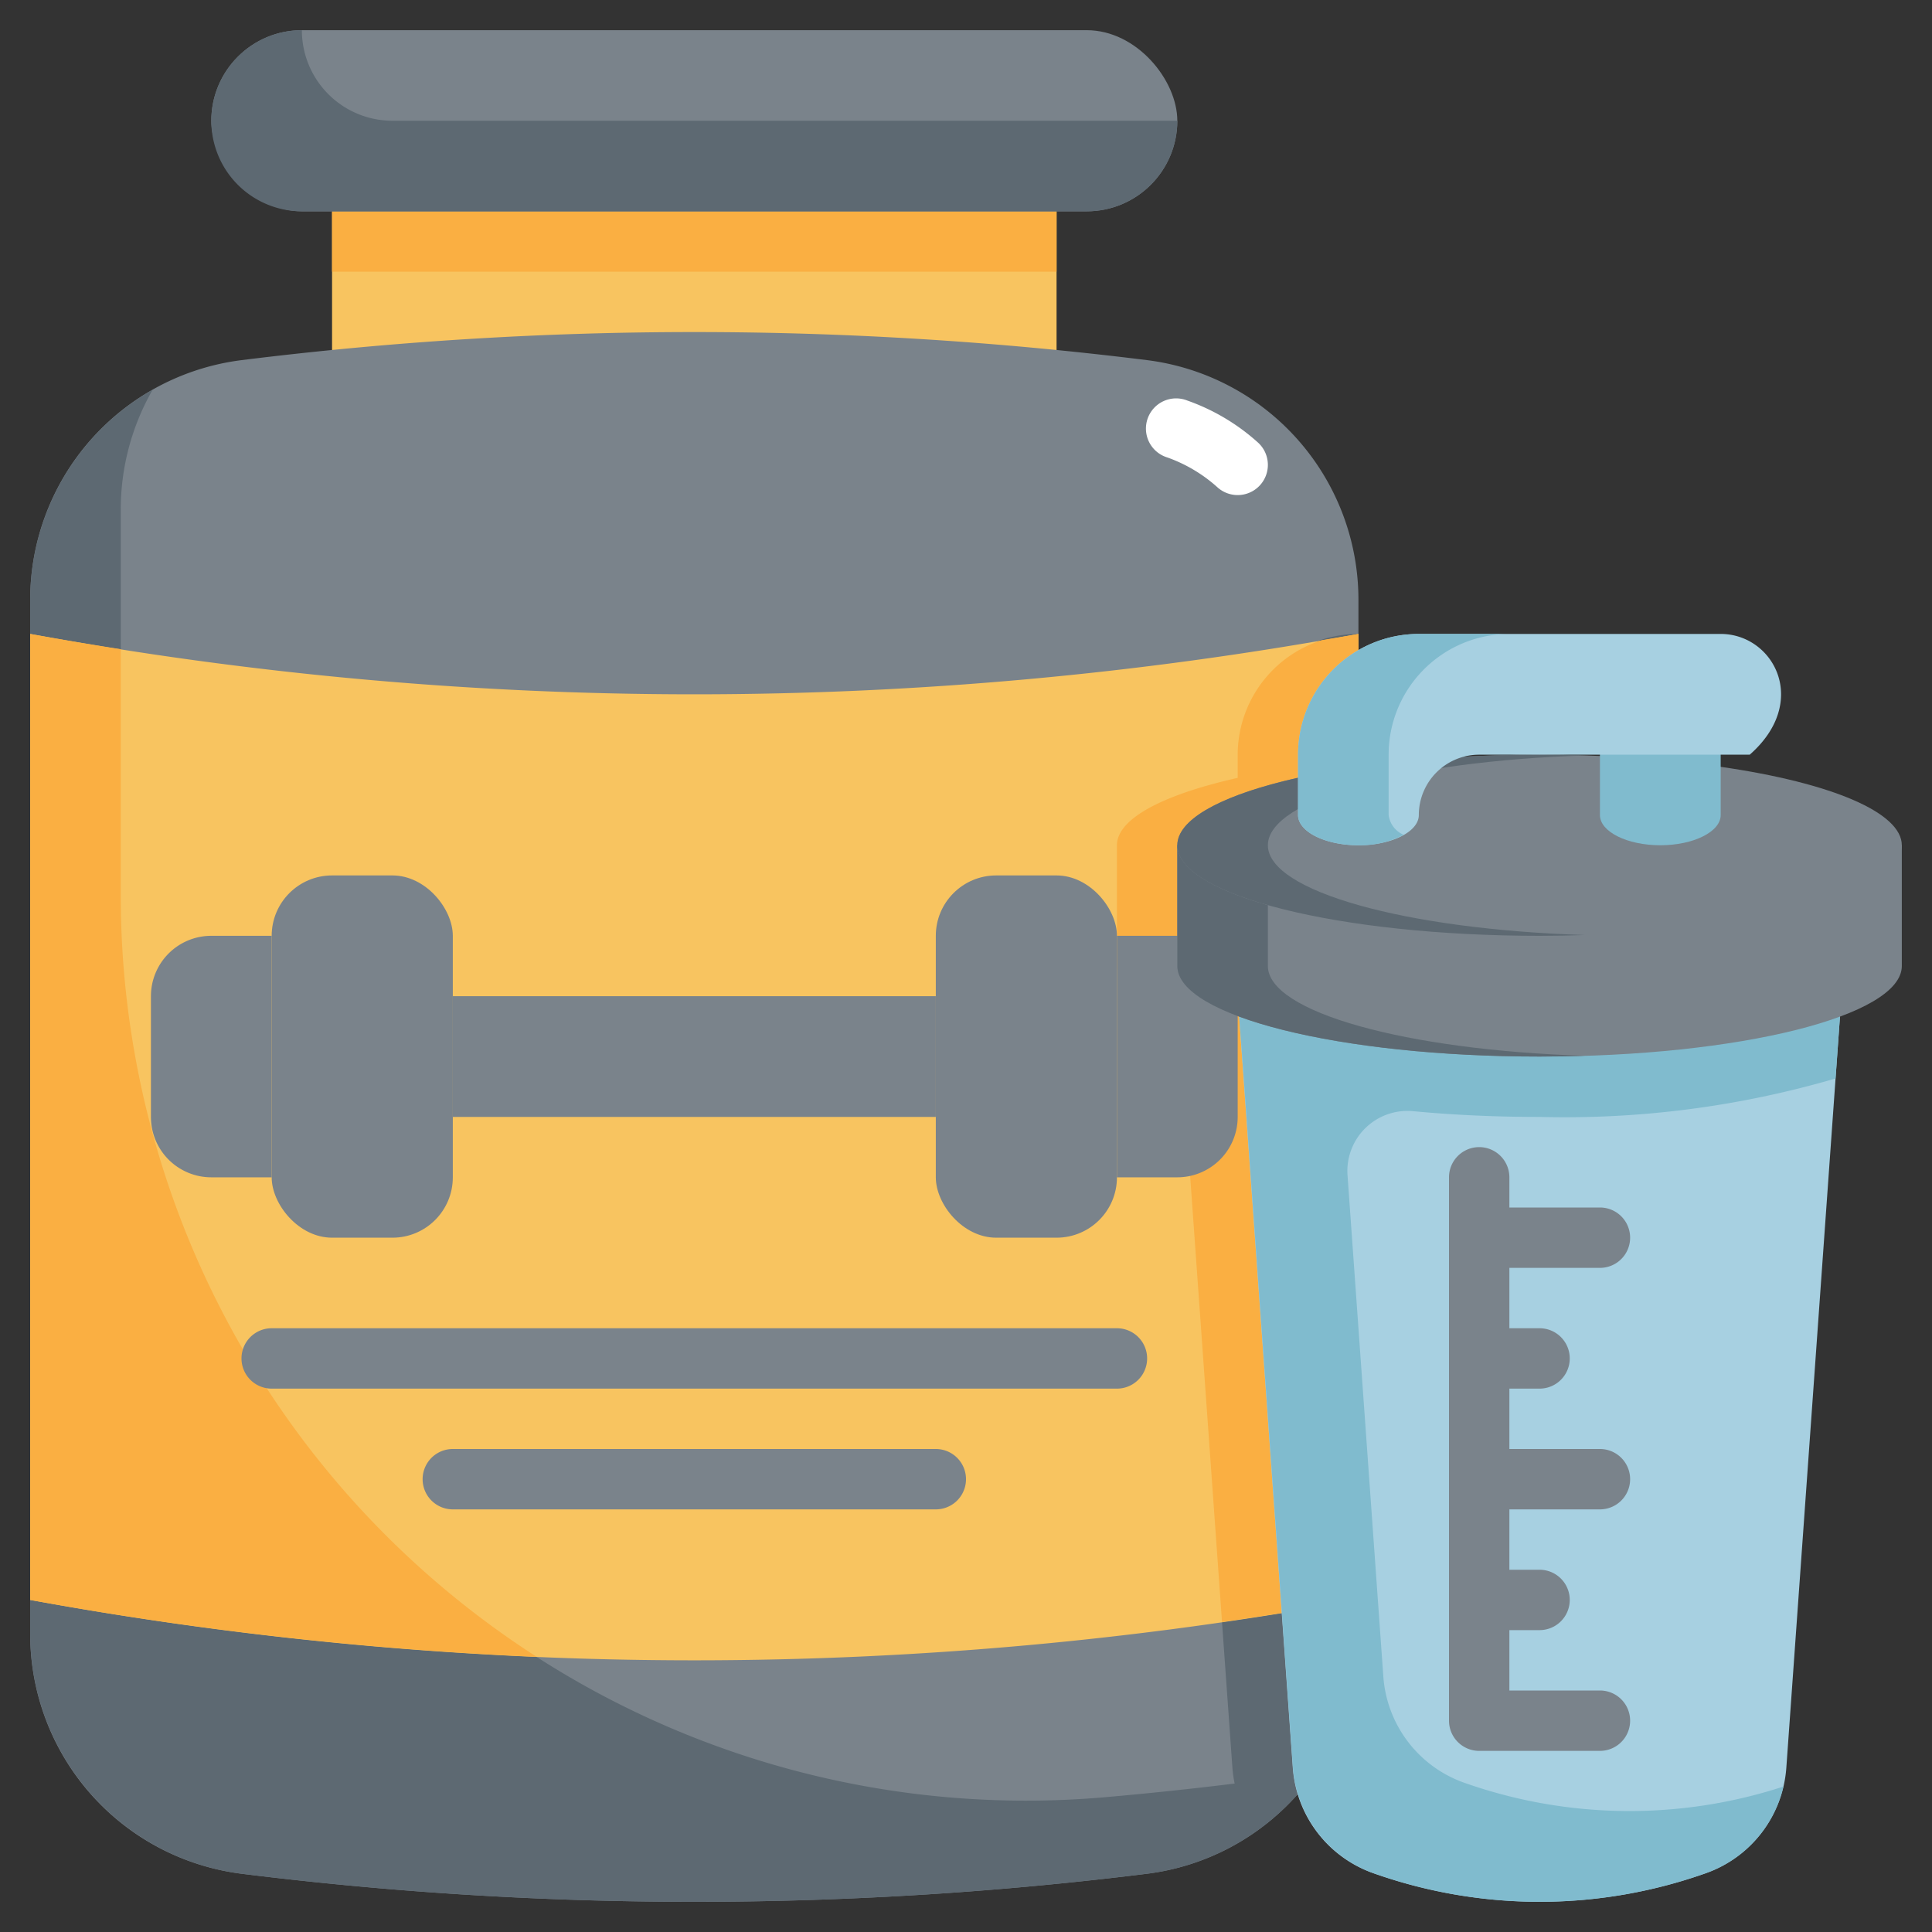 <svg height="512" viewBox="0 0 64 64" width="512" xmlns="http://www.w3.org/2000/svg"><rect x="0" y="0" width="64" height="64" fill="#333333" stroke="none"/><g id="Layer_6" data-name="Layer 6"><path d="m11 7h24v6h-24z" fill="#f8c460"/><path d="m11 7h24v2h-24z" fill="#faaf42"/><path d="m37.992 62.071a121.4 121.4 0 0 1 -29.984 0 8 8 0 0 1 -7.008-7.946v-34.25a8 8 0 0 1 7.008-7.946 121.4 121.4 0 0 1 29.984 0 8 8 0 0 1 7.008 7.946v34.25a8 8 0 0 1 -7.008 7.946z" fill="#7a838b"/><rect fill="#7a838b" height="6" rx="3" width="32" x="7" y="1"/><path d="m10 1a3 3 0 0 0 0 6h26a3 3 0 0 0 3-3h-26a3 3 0 0 1 -3-3z" fill="#5d6972"/><path d="m45 54.125v-33.125a4 4 0 0 0 -4 4v.768c-2.45.55-4 1.345-4 2.232v4c0 .621.755 1.2 2.048 1.677l1.777 24.877a4.02 4.02 0 0 0 .786 2.108 8.008 8.008 0 0 0 3.389-6.537z" fill="#5d6972"/><path d="m41 16.4a1 1 0 0 1 -.668-.255 4.964 4.964 0 0 0 -1.665-.992 1 1 0 1 1 .666-1.884 6.936 6.936 0 0 1 2.335 1.387 1 1 0 0 1 -.668 1.744z" fill="#fff"/><path d="m40.992 59.071q-2.215.275-4.431.468a29.992 29.992 0 0 1 -32.561-29.9v-12.764a7.984 7.984 0 0 1 1.055-3.962 8.01 8.01 0 0 0 -4.055 6.962v34.25a8.026 8.026 0 0 0 7.061 7.953 121.46 121.46 0 0 0 29.931-.007 7.979 7.979 0 0 0 5.953-3.984 7.914 7.914 0 0 1 -2.953.984z" fill="#5d6972"/><path d="m45 53a121.985 121.985 0 0 1 -44 0v-32a122.007 122.007 0 0 0 44 0z" fill="#f8c460"/><path d="m4 29.639v-8.133q-1.5-.235-3-.506v32a123.325 123.325 0 0 0 16.777 1.884 29.98 29.98 0 0 1 -13.777-25.245z" fill="#faaf42"/><path d="m41 25v.768c-2.45.55-4 1.345-4 2.232v4c0 .621.755 1.2 2.048 1.677l1.433 20.053c1.506-.218 3.013-.456 4.519-.73v-32c-.4.073-.8.137-1.207.206a3.986 3.986 0 0 0 -2.793 3.794z" fill="#faaf42"/><g fill="#7a838b"><path d="m7 31h2a0 0 0 0 1 0 0v8a0 0 0 0 1 0 0h-2a2 2 0 0 1 -2-2v-4a2 2 0 0 1 2-2z"/><rect height="12" rx="2" width="6" x="9" y="29"/><path d="m39 31h2a0 0 0 0 1 0 0v8a0 0 0 0 1 0 0h-2a2 2 0 0 1 -2-2v-4a2 2 0 0 1 2-2z" transform="matrix(-1 0 0 -1 78 70)"/><rect height="12" rx="2" transform="matrix(-1 0 0 -1 68 70)" width="6" x="31" y="29"/><path d="m15 33h16v4h-16z"/></g><path d="m56.485 62.06a16.477 16.477 0 0 1 -10.97 0 4.01 4.01 0 0 1 -2.69-3.506l-1.825-25.554h20l-1.825 25.554a4.01 4.01 0 0 1 -2.69 3.506z" fill="#a7d0e1"/><path d="m60.805 35.726.195-2.726h-20l.2 2.726 1.63 22.828a4.042 4.042 0 0 0 2.756 3.528 16.465 16.465 0 0 0 10.9-.022 4.007 4.007 0 0 0 2.592-2.878 16.437 16.437 0 0 1 -10.515-.106 4.035 4.035 0 0 1 -2.737-3.522l-1.187-16.614a1.99 1.99 0 0 1 2.168-2.131c1.3.123 2.715.191 4.193.191a32 32 0 0 0 9.805-1.274z" fill="#80bbce"/><path d="m39 28v4c0 1.657 5.373 3 12 3s12-1.343 12-3v-4z" fill="#7a838b"/><path d="m42 32v-4h-3v4c0 1.657 5.373 3 12 3 .509 0 1.008-.011 1.5-.026-5.918-.185-10.5-1.444-10.5-2.974z" fill="#5d6972"/><ellipse cx="51" cy="28" fill="#7a838b" rx="12" ry="3"/><path d="m42 28c0-1.53 4.582-2.789 10.5-2.974-.492-.015-.991-.026-1.5-.026-6.627 0-12 1.343-12 3s5.373 3 12 3c.509 0 1.008-.011 1.5-.026-5.918-.185-10.5-1.444-10.5-2.974z" fill="#5d6972"/><path d="m53 23v4c0 .552.9 1 2 1s2-.448 2-1v-4z" fill="#80bbce"/><path d="m57 21h-10a4 4 0 0 0 -4 4v2c0 .552.9 1 2 1s2-.448 2-1a2 2 0 0 1 2-2h8.962c2.007-1.764.783-4-.962-4z" fill="#a7d0e1"/><path d="m46 27v-2a4 4 0 0 1 4-4h-3a4 4 0 0 0 -4 4v2c0 .552.9 1 2 1a3.1 3.1 0 0 0 1.5-.345.826.826 0 0 1 -.5-.655z" fill="#80bbce"/><path d="m50 39a1 1 0 0 0 -2 0v18a1 1 0 0 0 1 1h4a1 1 0 0 0 0-2h-3v-2h1a1 1 0 0 0 0-2h-1v-2h3a1 1 0 0 0 0-2h-3v-2h1a1 1 0 0 0 0-2h-1v-2h3a1 1 0 0 0 0-2h-3z" fill="#7a838b"/><path d="m37 44h-28a1 1 0 0 0 0 2h28a1 1 0 0 0 0-2z" fill="#7a838b"/><path d="m31 48h-16a1 1 0 0 0 0 2h16a1 1 0 0 0 0-2z" fill="#7a838b"/></g></svg>
